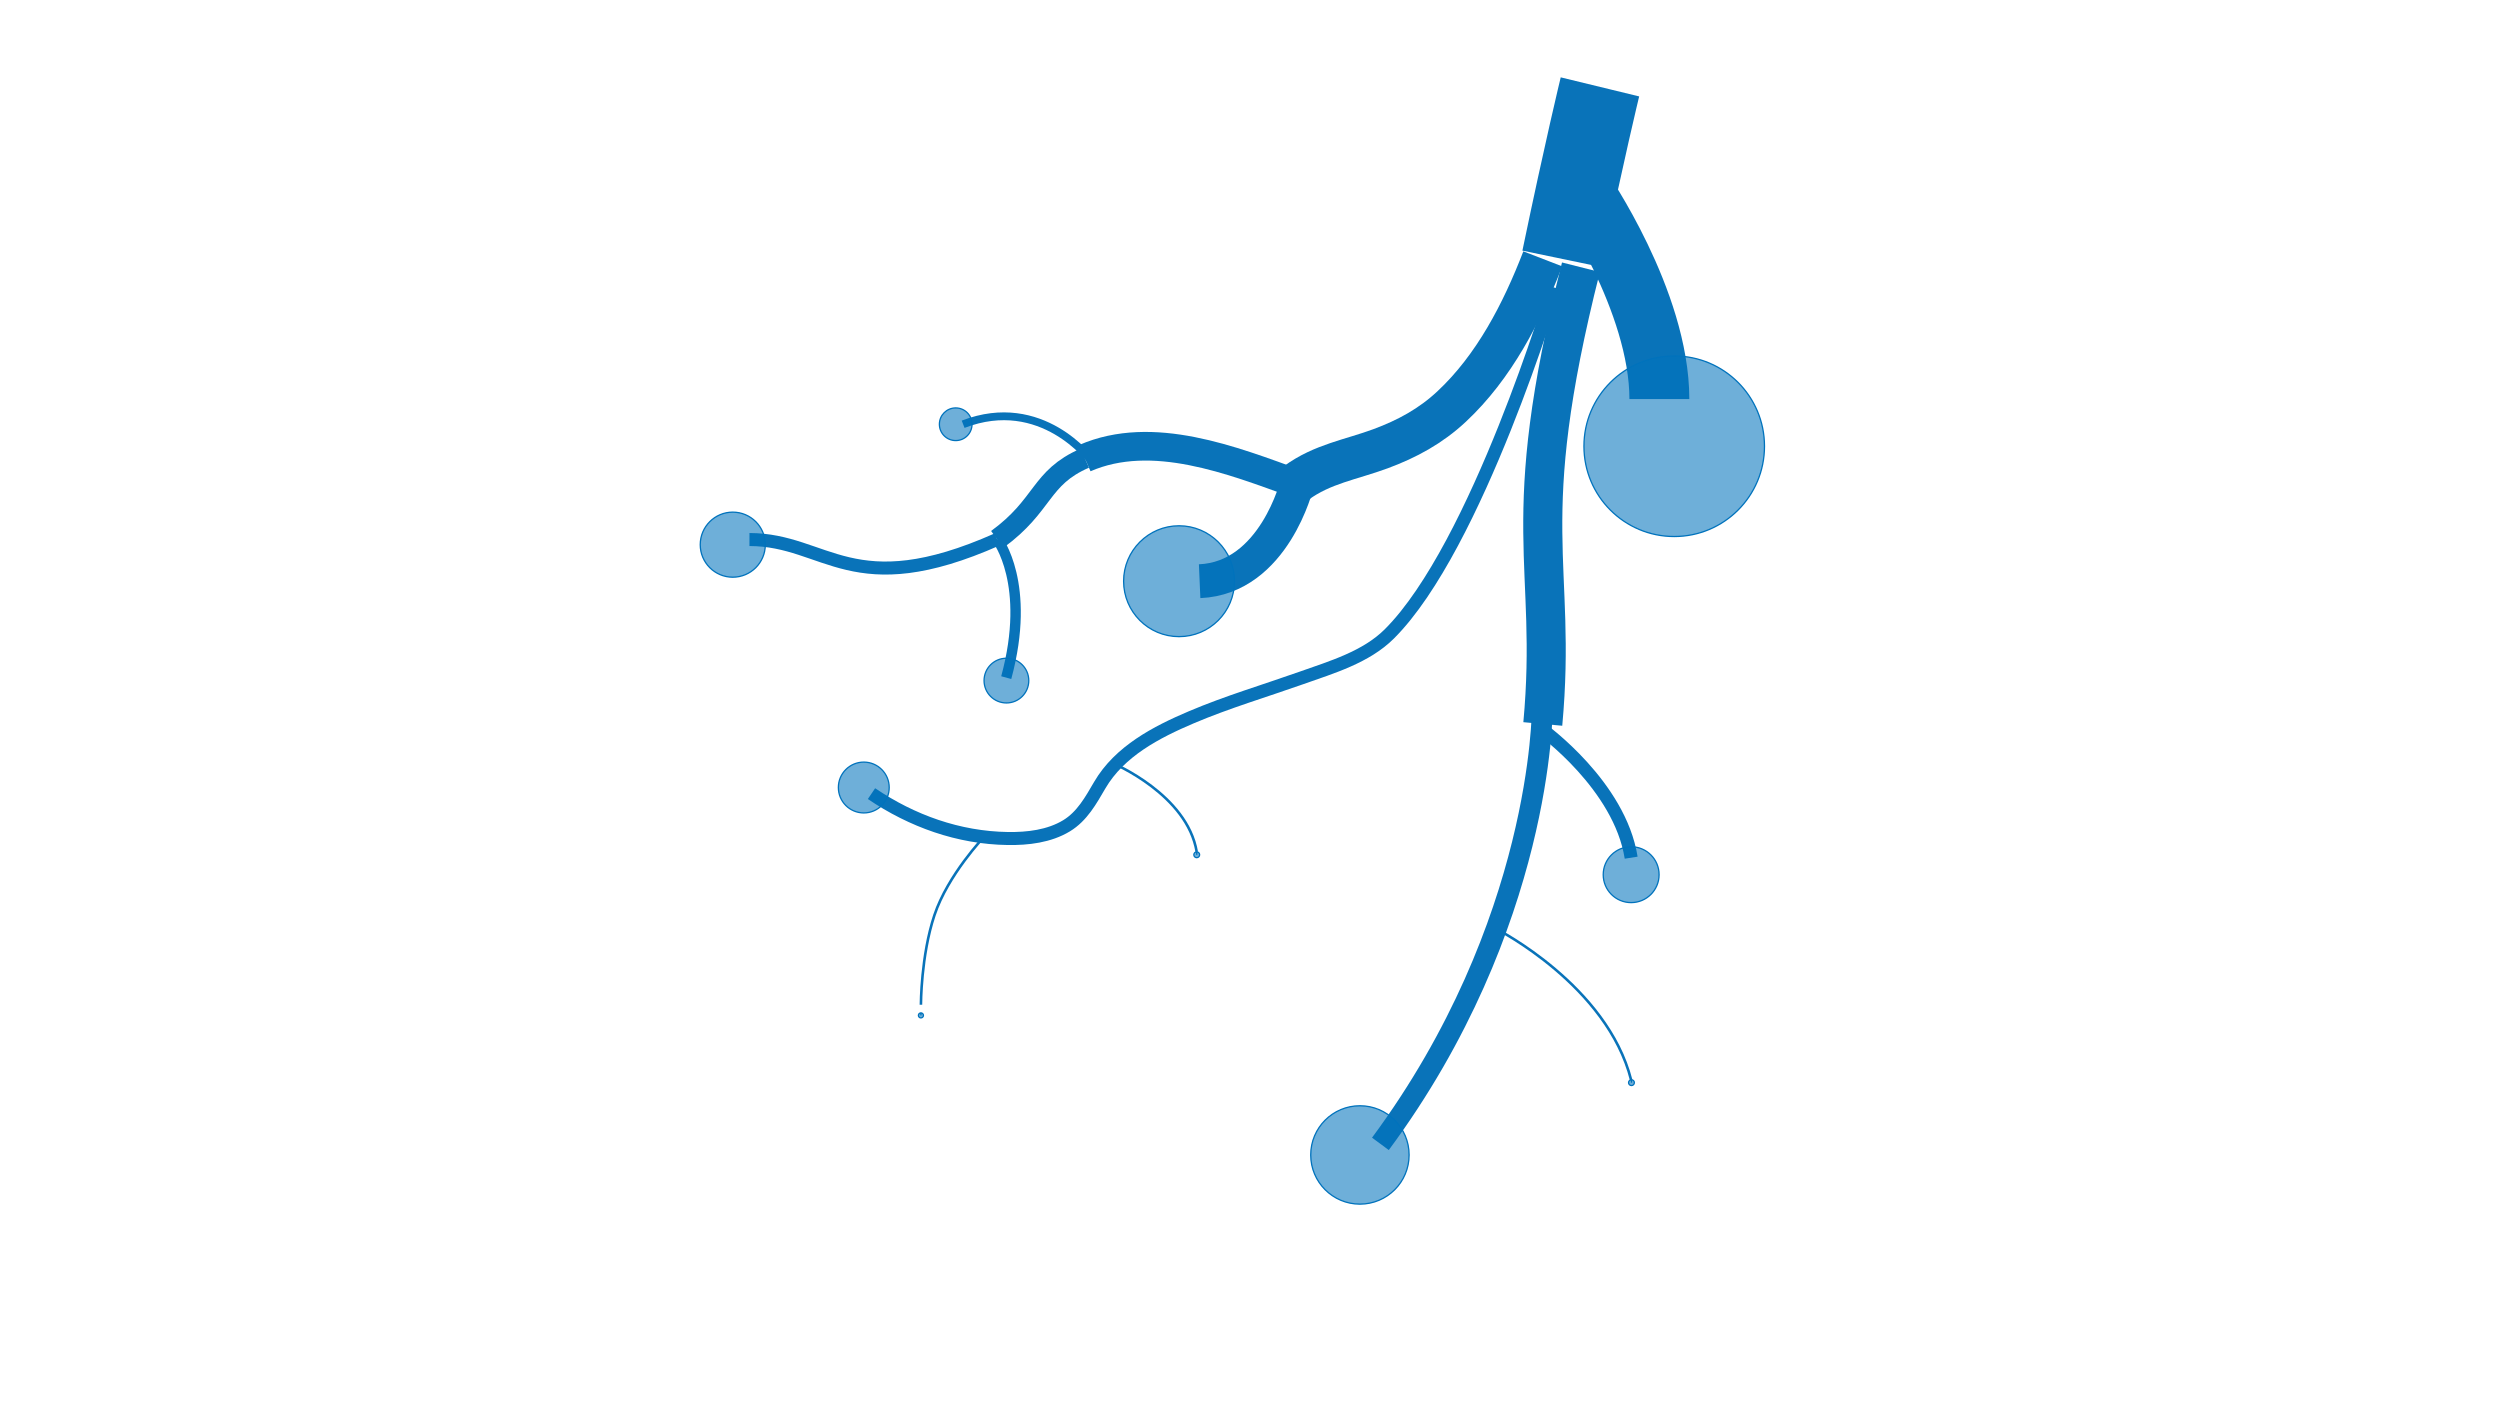 <?xml version="1.0" encoding="utf-8"?>
<!-- Generator: Adobe Illustrator 27.8.1, SVG Export Plug-In . SVG Version: 6.00 Build 0)  -->
<svg version="1.2" baseProfile="tiny" id="g-returnee_movements-_960-interactions-img" xmlns="http://www.w3.org/2000/svg" xmlns:xlink="http://www.w3.org/1999/xlink"
	 x="0px" y="0px" viewBox="0 0 960 540" overflow="visible" xml:space="preserve">
<g>
	<g id="movement_00000049211585306116999650000001830940708662637238_">
		
			<path id="path-1_00000127754351657216554630000011088539420275163024_" fill="none" stroke="#0973B9" stroke-width="31" stroke-linejoin="round" d="
			M614.376,33.362c0,0-5.928,24.379-14.595,66.039"/>
		
			<path id="path-7_00000069387756331042596700000010732374575423982753_" fill="none" stroke="#0973B9" stroke-width="8" stroke-linejoin="round" d="
			M592.225,272.299c0,0,0.198,82.678-62.151,166.947"/>
		
			<path id="path-3_00000119833008051221144210000000354561243186479277_" fill="none" stroke="#0973B9" stroke-width="15" stroke-linejoin="round" d="
			M607.079,102.625c-25.224,99.703-8.945,113.222-14.642,175.377"/>
		
			<path id="path-2_00000122696597571960434390000005172852964178922901_" fill="none" stroke="#0973B9" stroke-width="23" stroke-linejoin="round" d="
			M607.432,72.459c0,0,29.765,43.044,29.765,80.779"/>
		
			<path id="path-6_00000126282725228619991800000002289125430095459771_" fill="none" stroke="#0973B9" stroke-width="5" stroke-linejoin="round" d="
			M592.225,280.166c0,0,29.767,21.44,34.138,49.186"/>
		
			<path id="path-16_00000048469073342396953900000005053416404556938896_" fill="none" stroke="#0973B9" stroke-linejoin="round" d="
			M574.819,356.848c0,0,42.319,21.523,51.543,57.891"/>
		
			<path id="path-13_00000176740761224523986390000007384047446813133240_" fill="none" stroke="#0973B9" stroke-width="5" stroke-linejoin="round" d="
			M382.936,207.124c-55.648,24.72-65.455,0.113-95.146,0.056"/>
		
			<path id="path-4_00000109030593695556113220000017779903544780036528_" fill="none" stroke="#0973B9" stroke-width="16" stroke-linejoin="round" d="
			M592.423,99.401c-7.953,20.611-18.677,41.464-35.009,56.72c-8.011,7.484-17.042,12.397-27.239,16.177
			c-11.312,4.194-22.385,5.799-32.427,13.169"/>
		
			<path id="path-5_00000052822828283455098490000007140609782984567968_" fill="none" stroke="#0973B9" stroke-width="13" stroke-linejoin="round" d="
			M498.072,185.791c0,0-8.767,36.159-37.411,37.392"/>
		
			<path id="path-12_00000130648773472342811320000018224759814893130431_" fill="none" stroke="#0973B9" stroke-width="4" stroke-linejoin="round" d="
			M382.936,207.124c0,0,13.235,17.051,3.459,53.086"/>
		
			<path id="path-8_00000165222627921959544490000002596061689417963429_" fill="none" stroke="#0973B9" stroke-width="5" stroke-linejoin="round" d="
			M596.863,110.439c0,0-29.657,99.352-63.365,132.989c-8.899,8.88-22.071,12.769-33.734,16.895
			c-14.103,4.99-28.488,9.245-42.272,15.1c-13.415,5.697-27.581,13.046-35.185,26.069c-3.424,5.865-6.767,11.976-12.75,15.608
			c-6.671,4.049-14.926,5.008-22.581,4.892c-18.919-0.287-36.746-6.703-52.328-17.233"/>
		
			<path id="path-10_00000103943305959354427350000017135748377900778117_" fill="none" stroke="#0973B9" stroke-width="3" stroke-linejoin="round" d="
			M418.937,176.791c0,0-18.876-25.557-49.096-13.88"/>
		
			<path id="path-11_00000148627069460600244300000017143410412863424163_" fill="none" stroke="#0973B9" stroke-width="8" stroke-linejoin="round" d="
			M416.566,175.926c-17.387,7.573-15.469,17.969-33.63,31.198"/>
		
			<path id="path-14_00000060710494817592796580000007314458434806378112_" fill="none" stroke="#0973B9" stroke-linejoin="round" d="
			M377.877,321.376c0,0-13.879,14.515-19.061,30.063c-5.183,15.548-5.183,34.391-5.183,34.391"/>
		
			<path id="path-15_00000043449985706271132760000004903241922885933471_" fill="none" stroke="#0973B9" stroke-linejoin="round" d="
			M427.469,293.158c0,0,28.423,11.944,32.075,33.959"/>
		
			<path id="path-9_00000127730889448417527860000010163225396757693872_" fill="none" stroke="#0973B9" stroke-width="11" stroke-linejoin="round" d="
			M498.069,185.799c-24.776-8.976-55.513-21.194-81.503-9.873"/>
	</g>
	<g id="size_00000120517408733185060580000016747741876670261393_">
		
			<path id="bubble-1_00000096779689979698919370000002940230120094775962_" fill="#0072BC" fill-opacity="0.57" stroke="#0072BC" stroke-width="0.5" stroke-miterlimit="10" d="
			M642.899,136.698c19.144,0,34.664,15.52,34.664,34.664s-15.52,34.664-34.664,34.664s-34.664-15.52-34.664-34.664
			S623.755,136.698,642.899,136.698L642.899,136.698"/>
		
			<path id="bubble-2_00000100383528217798363450000018118974498218896791_" fill="#0072BC" fill-opacity="0.57" stroke="#0072BC" stroke-width="0.5" stroke-miterlimit="10" d="
			M452.752,201.9c11.754,0,21.283,9.529,21.283,21.283c0,11.754-9.529,21.283-21.283,21.283s-21.283-9.529-21.283-21.283
			C431.469,211.429,440.998,201.9,452.752,201.9L452.752,201.9"/>
		
			<path id="bubble-3_00000080171314339559710010000006736923521866326702_" fill="#0072BC" fill-opacity="0.57" stroke="#0072BC" stroke-width="0.5" stroke-miterlimit="10" d="
			M522.207,424.612c10.431,0,18.888,8.456,18.888,18.888s-8.456,18.888-18.888,18.888c-10.431,0-18.888-8.456-18.888-18.888
			S511.775,424.612,522.207,424.612L522.207,424.612"/>
		
			<path id="bubble-4_00000122695013228704029960000013943462269991887778_" fill="#0072BC" fill-opacity="0.57" stroke="#0072BC" stroke-width="0.5" stroke-miterlimit="10" d="
			M281.385,196.66c6.899,0,12.492,5.593,12.492,12.492s-5.593,12.492-12.492,12.492c-6.899,0-12.492-5.593-12.492-12.492
			S274.486,196.66,281.385,196.66L281.385,196.66"/>
		
			<path id="bubble-5_00000171701978116777181690000004558019779395803041_" fill="#0072BC" fill-opacity="0.57" stroke="#0072BC" stroke-width="0.5" stroke-miterlimit="10" d="
			M626.362,325.15c5.924,0,10.726,4.802,10.726,10.726c0,5.924-4.802,10.726-10.726,10.726c-5.924,0-10.726-4.802-10.726-10.726
			C615.636,329.953,620.438,325.15,626.362,325.15L626.362,325.15"/>
		
			<path id="bubble-6_00000100377626671600615320000009202900874306263957_" fill="#0072BC" fill-opacity="0.57" stroke="#0072BC" stroke-width="0.5" stroke-miterlimit="10" d="
			M331.693,292.645c5.391,0,9.761,4.37,9.761,9.761s-4.37,9.761-9.761,9.761c-5.391,0-9.761-4.37-9.761-9.761
			S326.302,292.645,331.693,292.645L331.693,292.645"/>
		
			<path id="bubble-7_00000001643395931666979320000010844321895033737919_" fill="#0072BC" fill-opacity="0.57" stroke="#0072BC" stroke-width="0.5" stroke-miterlimit="10" d="
			M386.465,252.759c4.743,0,8.588,3.845,8.588,8.588s-3.845,8.588-8.588,8.588s-8.588-3.845-8.588-8.588
			S381.722,252.759,386.465,252.759L386.465,252.759"/>
		
			<path id="bubble-8_00000176008912210686921740000004275049062907417512_" fill="#0072BC" fill-opacity="0.57" stroke="#0072BC" stroke-width="0.5" stroke-miterlimit="10" d="
			M366.993,156.642c3.463,0,6.27,2.807,6.27,6.27c0,3.463-2.807,6.27-6.27,6.27c-3.463,0-6.27-2.807-6.27-6.27
			C360.723,159.449,363.53,156.642,366.993,156.642L366.993,156.642"/>
		
			<path id="bubble-9_00000003812384572319145510000001539758066748219582_" fill="#0072BC" fill-opacity="0.57" stroke="#0072BC" stroke-width="0.5" stroke-miterlimit="10" d="
			M459.544,328.234v-1.117c0.617,0,1.117,0.5,1.117,1.117s-0.5,1.117-1.117,1.117s-1.117-0.5-1.117-1.117s0.5-1.117,1.117-1.117l0,0
			V328.234z"/>
		
			<path id="bubble-10_00000083778260958802519800000002011830953885477270_" fill="#0072BC" fill-opacity="0.57" stroke="#0072BC" stroke-width="0.5" stroke-miterlimit="10" d="
			M626.479,415.738v-1.117c0.617,0,1.117,0.5,1.117,1.117s-0.5,1.117-1.117,1.117c-0.617,0-1.117-0.5-1.117-1.117
			s0.5-1.117,1.117-1.117l0,0V415.738z"/>
		
			<path id="bubble-11_00000049200890229684705170000005655430985144671142_" fill="#0072BC" fill-opacity="0.57" stroke="#0072BC" stroke-width="0.5" stroke-miterlimit="10" d="
			M353.633,389.91v-0.972c0.537,0,0.972,0.435,0.972,0.972c0,0.537-0.435,0.972-0.972,0.972s-0.972-0.435-0.972-0.972
			c0-0.537,0.435-0.972,0.972-0.972l0,0V389.91z"/>
	</g>
</g>
<style>
#g-returnee_movements-_960-interactions-img rect, #g-returnee_movements-_960-interactions-img circle, #g-returnee_movements-_960-interactions-img path, #g-returnee_movements-_960-interactions-img line, #g-returnee_movements-_960-interactions-img polyline { vector-effect: non-scaling-stroke; }
</style>
</svg>

